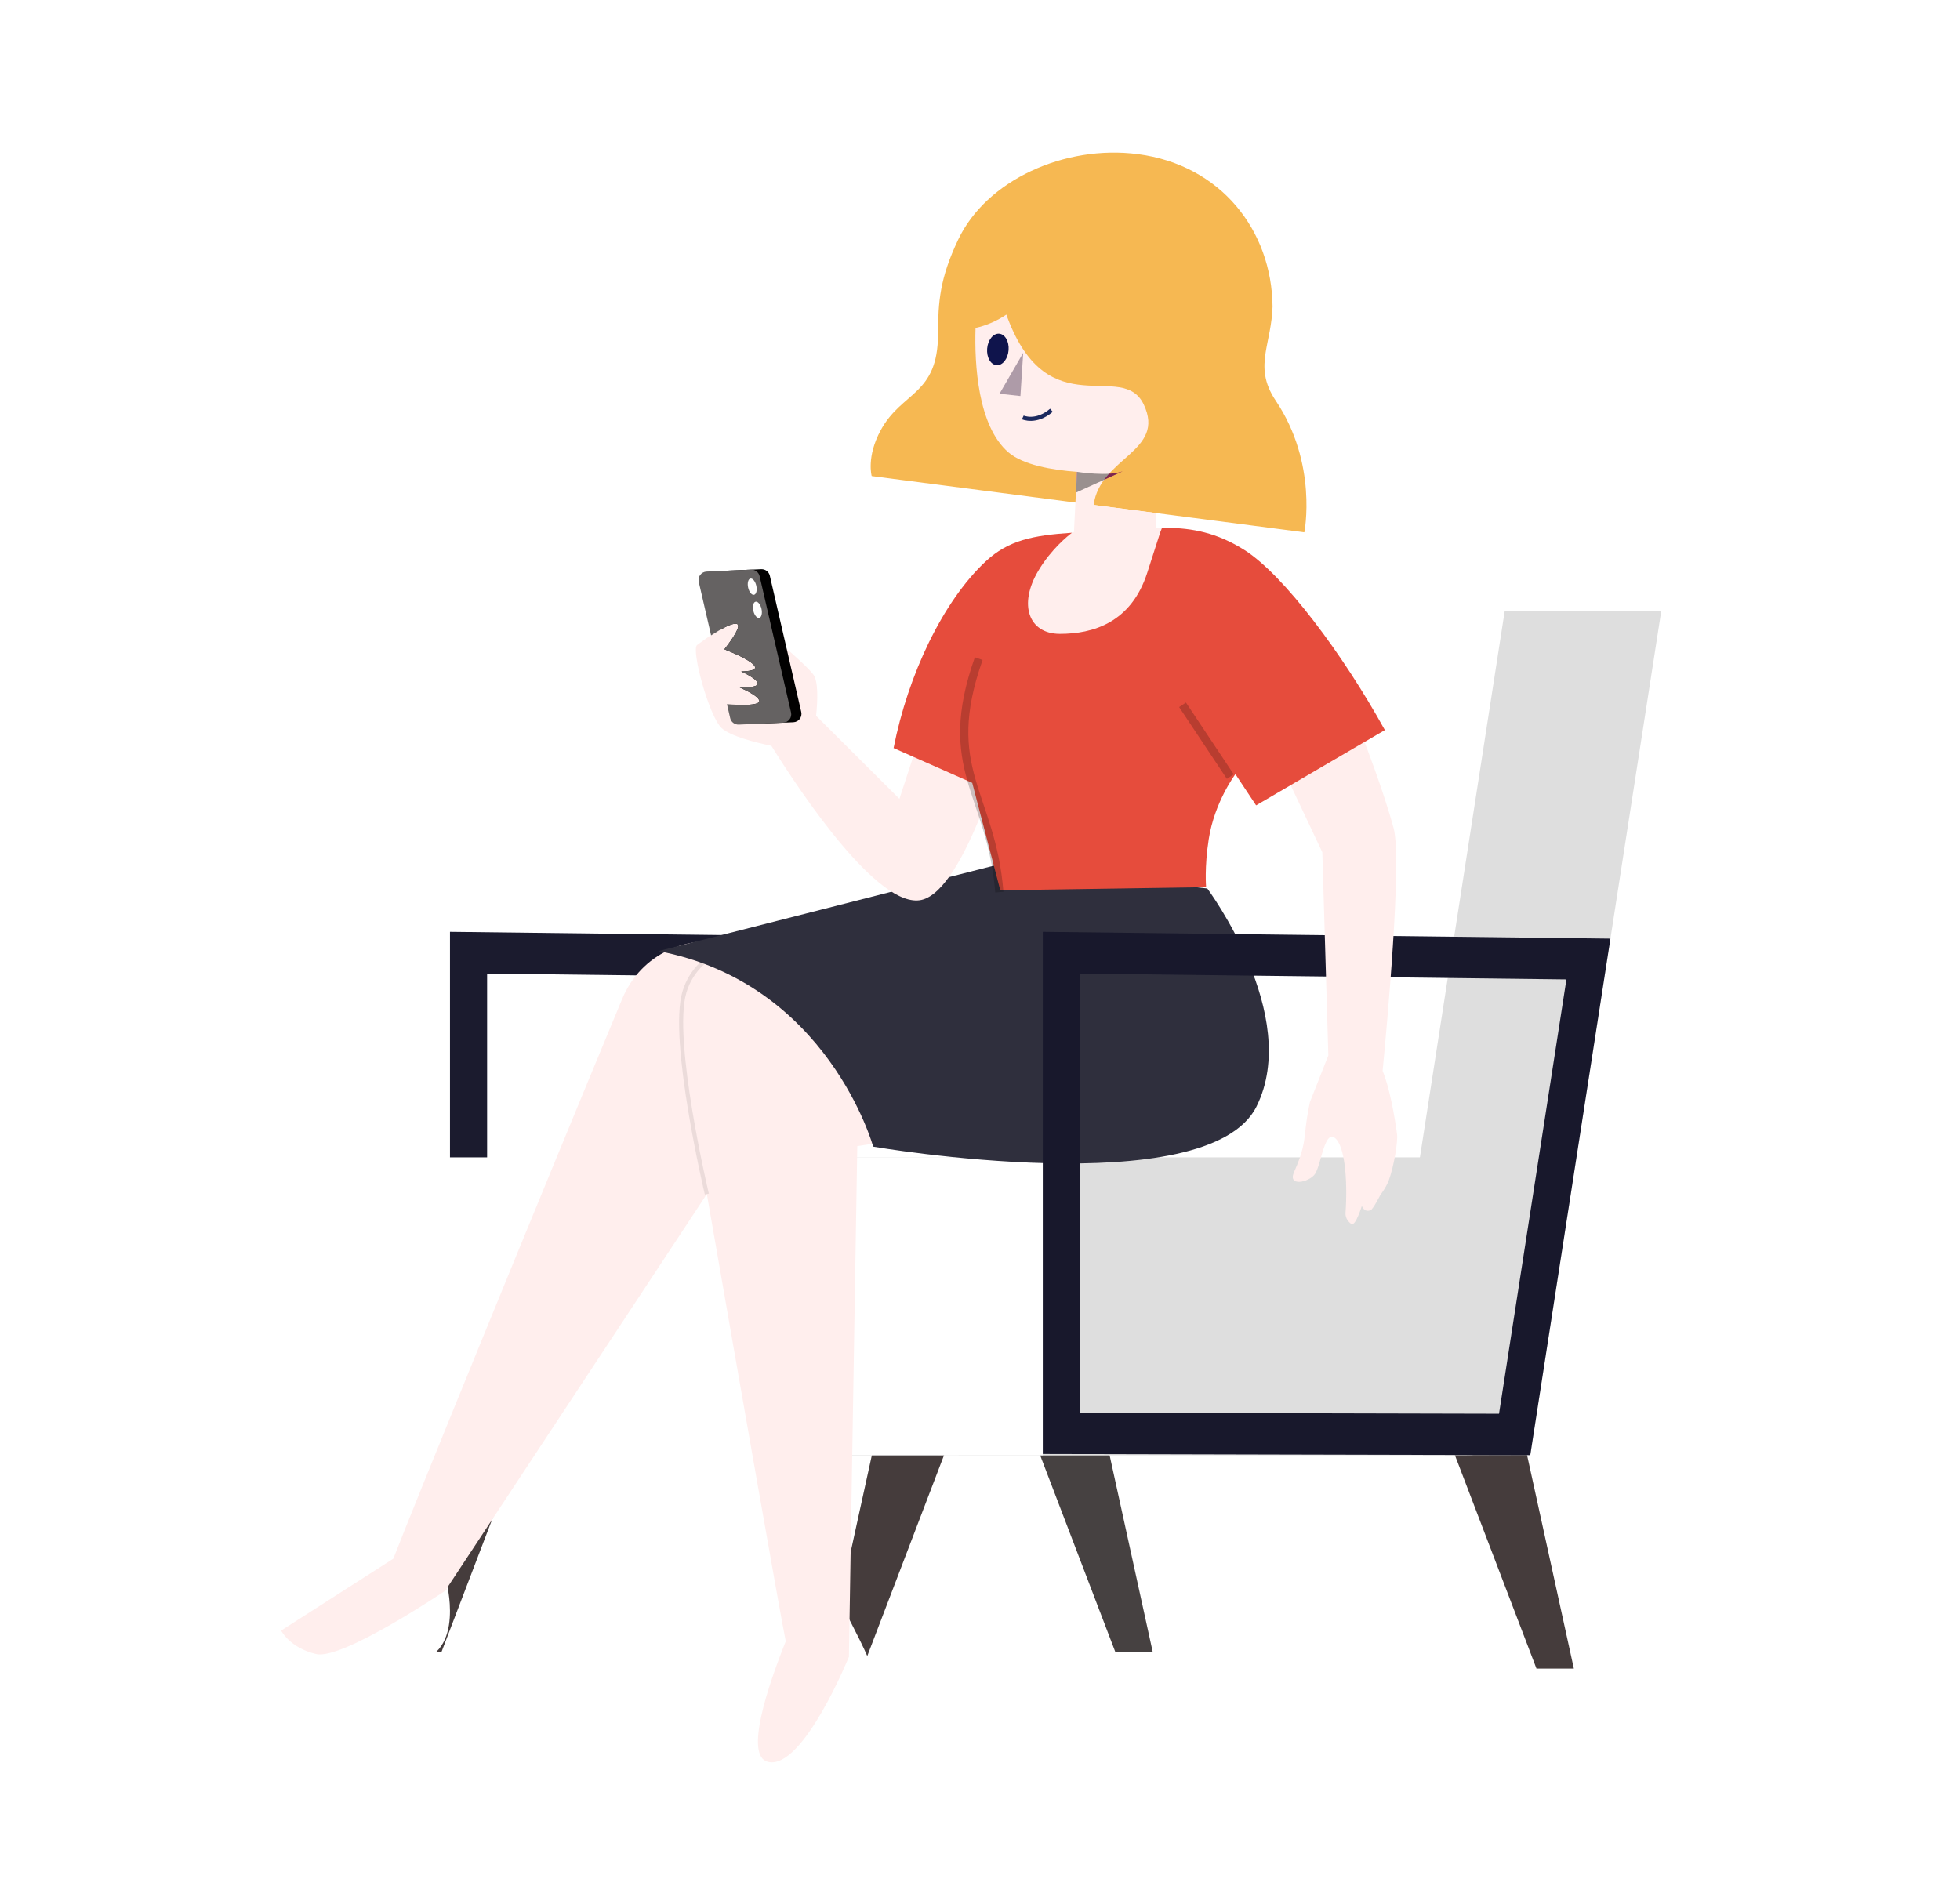 <svg width="478" height="460" viewBox="0 0 478 460" fill="none" xmlns="http://www.w3.org/2000/svg">
<mask id="mask0" mask-type="alpha" maskUnits="userSpaceOnUse" x="0" y="0" width="478" height="460">
<rect width="478" height="460" fill="#C4C4C4"/>
</mask>
<g mask="url(#mask0)">
<g filter="url(#filter0_d)">
<g filter="url(#filter1_d)">
<path fill-rule="evenodd" clip-rule="evenodd" d="M354.609 349.389L374.712 401.992H383.827L371.734 346.811L354.609 349.389Z" fill="#453C3C"/>
</g>
<path fill-rule="evenodd" clip-rule="evenodd" d="M251.918 349.389L272.02 401.992H281.136L269.042 346.811L251.918 349.389Z" fill="#464141"/>
<path fill-rule="evenodd" clip-rule="evenodd" d="M98.531 401.992H107.647L127.748 349.389L110.624 346.811L98.531 401.992Z" fill="#453C3C"/>
<g filter="url(#filter2_d)">
<path fill-rule="evenodd" clip-rule="evenodd" d="M201.223 401.992H210.339L230.441 349.389L213.316 346.811L201.223 401.992Z" fill="#453C3C"/>
</g>
<path fill-rule="evenodd" clip-rule="evenodd" d="M109.74 226.285V353.653L228.622 353.936L248.172 227.943L109.74 226.285ZM118.794 236.475L237.44 237.896L221.001 343.837L118.794 343.594V236.475Z" fill="#1B1B2E"/>
<path fill-rule="evenodd" clip-rule="evenodd" d="M265.743 147.994L233.788 353.936H373.194L405.15 147.994H265.743Z" fill="#DEDEDE"/>
<g filter="url(#filter3_i)">
<path fill-rule="evenodd" clip-rule="evenodd" d="M228.256 147.994L196.3 353.936H334.016L365.972 147.994H228.256Z" fill="white"/>
</g>
<path fill-rule="evenodd" clip-rule="evenodd" d="M194.111 353.936H358.041C366.41 353.936 373.195 346.382 373.195 337.063V298.175C373.195 288.855 366.41 281.301 358.041 281.301H194.111C185.742 281.301 178.957 288.855 178.957 298.175V337.063C178.957 346.382 185.742 353.936 194.111 353.936" fill="#DEDEDE"/>
<path fill-rule="evenodd" clip-rule="evenodd" d="M109.125 353.936H254.312V281.301H109.125V353.936Z" fill="white"/>
</g>
<path fill-rule="evenodd" clip-rule="evenodd" d="M196.049 391.145L206.787 394.358C206.787 394.358 212.515 405.169 212.508 406.813C212.501 408.458 207.744 423.454 205.849 424.437C205.428 424.655 204.708 426.399 203.658 428.94C200.242 437.211 193.337 453.928 181.914 453.96C173.154 453.984 175.104 447.386 177.657 438.75C178.184 436.966 178.737 435.094 179.227 433.176C183.892 414.902 196.049 391.145 196.049 391.145ZM68.559 397.72L109.038 386.658C109.038 386.658 113.894 406.422 97.991 405.349C97.991 405.349 73.312 422.463 59.159 414.653C49.746 409.459 53.823 406.957 61.729 402.107C63.801 400.836 66.135 399.404 68.559 397.72Z" fill="white"/>
<path d="M178.285 230.176C168.032 227.796 156.394 232.441 151.739 243.642C131.065 293.383 100.146 369.176 95.921 380.189L68.559 397.72C68.559 397.72 70.662 401.954 77.118 403.454C83.575 404.953 109.044 387.706 109.044 387.706L108.875 387.55L172.38 291.25C180.877 340.079 190.216 393.458 191.627 400.337C187.297 411.181 181.476 428.32 187.285 429.742C195.837 431.836 207.113 403.919 207.113 403.919L207.037 403.838L209.073 279.554L239.562 274.894L230.309 247.433L199.661 230.613C192.44 226.65 184.612 226.999 178.285 230.176Z" fill="#FFEEED"/>
<path opacity="0.203" d="M172.381 291.259C172.381 291.259 163.421 253.5 166.928 241.933C170.435 230.365 184.207 229.457 184.207 229.457" stroke="black" stroke-opacity="0.4"/>
<path d="M294.436 216.719C294.436 216.719 317.492 247.647 306.437 269.888C294.586 293.729 212.95 279.684 212.95 279.684C212.95 279.684 201.936 239.811 160.575 231.986L243.347 210.902L294.436 216.719Z" fill="#2F2F3D"/>
<path d="M266.715 123.162L311.373 128.969L318.1 129.843C318.1 129.843 321.449 113.122 311.143 97.761C308.162 93.315 308.065 89.76 308.665 85.949C309.182 82.671 310.208 79.198 310.348 74.802C310.179 56.185 297.71 40.226 277.506 37.599C259.654 35.278 240.548 43.925 233.655 58.496C229.195 67.922 228.778 73.62 228.763 81.494C228.734 96.454 219.969 95.401 214.782 104.945C211.248 111.448 212.586 116.124 212.586 116.124L266.715 123.162L266.715 123.162Z" fill="#F6B852"/>
<path fill-rule="evenodd" clip-rule="evenodd" d="M262.648 115.088C262.648 115.088 270.282 116.309 273.782 114.964L262.394 120.15L262.648 115.088Z" fill="#CF3E83"/>
<path d="M237.911 79.99C237.624 88.874 238.471 103.887 245.905 110.319C249.47 113.404 256.542 114.647 262.648 115.088L261.782 132.346C261.782 132.346 283.596 131.171 282.085 129.463C281.947 129.307 281.954 127.485 282.005 125.15L266.715 123.162C268.249 111.554 284.438 110.142 278.911 98.625C273.666 87.698 255.724 104.107 245.723 77.548C245.619 77.273 245.519 77.002 245.422 76.733C243.19 78.251 240.651 79.372 237.911 79.99V79.99Z" fill="#FFEEED"/>
<path fill-rule="evenodd" clip-rule="evenodd" d="M249.536 86.062L243.757 96.041L248.859 96.601L249.536 86.062Z" fill="#AE9BA8"/>
<path fill-rule="evenodd" clip-rule="evenodd" d="M240.744 85.042C240.576 87.163 241.607 88.967 243.05 89.072C244.493 89.176 245.799 87.541 245.969 85.42C246.138 83.298 245.106 81.494 243.663 81.389C242.22 81.285 240.914 82.921 240.744 85.042" fill="#0F144C"/>
<path d="M249.44 101.816C249.44 101.816 252.615 103.308 256.421 100.076" stroke="#1C295E"/>
<path opacity="0.398" fill-rule="evenodd" clip-rule="evenodd" d="M262.66 115.09C262.66 115.09 270.294 116.311 273.795 114.965L262.406 120.152L262.66 115.09Z" fill="black"/>
<g filter="url(#filter4_d)">
<path fill-rule="evenodd" clip-rule="evenodd" d="M254.314 226.284V353.653L373.196 353.936L392.747 227.942L254.314 226.284ZM263.369 236.475L382.015 237.896L365.576 343.837L263.369 343.594V236.475Z" fill="#18182C"/>
</g>
<path fill-rule="evenodd" clip-rule="evenodd" d="M253.232 139.211C256.828 133.175 261.642 129.799 261.642 129.799L283.644 128.746C283.644 128.746 281.77 133.538 279.786 139.699C275.864 151.88 266.561 154.617 258.455 154.604C250.883 154.592 248.31 147.468 253.232 139.211ZM199.03 174.597C199.425 170.762 199.58 166.173 198.351 164.529C196.097 161.513 184.952 152.395 184.952 152.395L184.358 160.004L181.72 151.072C181.72 151.072 178.798 151.931 175.97 153.399C173.931 154.457 171.977 155.892 170.75 156.793L170.75 156.793C170.458 157.007 170.208 157.191 170.007 157.333C168.508 158.389 172.865 174.649 175.97 177.575C178.102 179.583 184.389 181.14 188.12 181.919C195.245 193.335 214.236 221.859 224.727 219.506C235.626 217.062 245.738 179.264 245.738 179.264L227.355 170.379L219.35 194.855L199.03 174.597ZM323.951 257.431L319.476 268.784C319.476 268.784 318.797 271.706 318.417 275.161C318.4 275.317 318.383 275.471 318.367 275.622C318.02 278.811 317.787 280.951 315.586 285.899C313.98 289.511 319.179 288.432 320.654 286.414C321.198 285.67 321.646 284.099 322.111 282.466C322.946 279.537 323.839 276.408 325.446 277.492C327.949 279.179 328.703 287.764 328.143 295.87C328.055 297.144 328.946 298.183 329.583 298.549C330.617 299.143 332.125 294.126 332.125 294.126C332.125 294.126 332.668 295.889 334.313 295.153C334.896 294.892 336.632 291.479 336.632 291.479C336.632 291.479 337.976 289.797 338.683 287.919C339.931 284.603 340.95 278.449 340.709 276.641C340.142 272.379 338.865 265.186 337.187 261.201C338.178 250.961 341.976 209.85 339.881 202.041C337.483 193.105 332.785 180.996 332.785 180.996L314.756 191.515L322.485 207.884L323.951 257.431Z" fill="#FFEEED"/>
<path fill-rule="evenodd" clip-rule="evenodd" d="M175.624 153.629C177.284 152.685 178.864 151.978 179.638 152.158C180.993 152.471 178.514 155.996 176.705 158.317L176.726 158.405C179.645 159.571 183.47 161.299 184.085 162.564C184.515 163.447 182.837 163.735 180.759 163.774C182.672 164.684 184.341 165.668 184.729 166.467C185.226 167.49 182.898 167.715 180.393 167.679C182.605 168.68 184.677 169.818 185.116 170.72C185.675 171.87 182.659 172.012 179.839 171.907L180.564 175.05C180.786 176.013 181.671 176.682 182.666 176.639L193.487 176.169C194.774 176.114 195.696 174.914 195.409 173.667L187.742 140.424C187.519 139.46 186.635 138.791 185.64 138.835L174.819 139.304C173.532 139.36 172.61 140.56 172.897 141.806L175.624 153.629V153.629Z" fill="#020101"/>
<path d="M173.418 154.977C175.714 153.492 178.518 151.898 179.638 152.157C181.005 152.474 178.469 156.058 176.657 158.378C179.584 159.543 183.465 161.289 184.085 162.563C184.515 163.447 182.837 163.735 180.759 163.774C182.671 164.684 184.34 165.668 184.728 166.467C185.226 167.489 182.897 167.715 180.393 167.679C182.605 168.68 184.677 169.817 185.115 170.72C185.856 172.243 180.328 171.997 177.287 171.753L178.072 175.157C178.294 176.121 179.178 176.79 180.174 176.747L190.994 176.277C192.282 176.222 193.204 175.021 192.916 173.775L185.25 140.532C185.027 139.568 184.143 138.9 183.148 138.942L172.327 139.411C171.039 139.468 170.118 140.668 170.405 141.914L173.418 154.977Z" fill="#656262"/>
<path fill-rule="evenodd" clip-rule="evenodd" d="M182.459 143.347C182.712 144.436 183.359 145.21 183.906 145.074C184.452 144.938 184.691 143.945 184.44 142.856C184.188 141.766 183.54 140.992 182.993 141.128C182.446 141.264 182.207 142.257 182.459 143.347" fill="white"/>
<path fill-rule="evenodd" clip-rule="evenodd" d="M183.725 148.985C183.977 150.074 184.624 150.848 185.171 150.712C185.718 150.576 185.957 149.583 185.705 148.494C185.453 147.404 184.805 146.63 184.259 146.766C183.712 146.902 183.472 147.895 183.725 148.985" fill="white"/>
<path d="M258.454 154.604C266.56 154.617 275.864 151.88 279.786 139.699C281.714 133.708 282.912 129.993 282.977 129.792L282.979 129.783L283.391 128.746H284.576C290.619 128.805 296.803 129.888 303.557 134.2C313.118 140.302 327.458 159.479 337.739 178.078L306.336 196.444L301.287 188.83C301.287 188.83 296.197 195.596 294.787 204.663C293.704 211.596 294.143 216.393 294.143 216.393L243.942 217.152L237.109 190.96L217.927 182.468C221.422 164.678 229.922 146.672 240.419 136.904C245.932 131.774 251.886 130.583 261.446 129.942C260.511 130.642 256.399 133.894 253.231 139.211C248.31 147.468 250.883 154.592 258.454 154.604Z" fill="#E64C3C"/>
<path opacity="0.203" d="M243.717 217.608C241.799 193.446 229.124 187.744 238.688 160.648" stroke="black" stroke-width="2"/>
<path opacity="0.203" d="M288.394 171.915L300.042 189.424" stroke="black" stroke-width="2"/>
</g>
<defs>
<filter id="filter0_d" x="96.531" y="146.994" width="310.62" height="257.998" filterUnits="userSpaceOnUse" color-interpolation-filters="sRGB">
<feFlood flood-opacity="0" result="BackgroundImageFix"/>
<feColorMatrix in="SourceAlpha" type="matrix" values="0 0 0 0 0 0 0 0 0 0 0 0 0 0 0 0 0 0 127 0"/>
<feOffset dy="1"/>
<feGaussianBlur stdDeviation="1"/>
<feColorMatrix type="matrix" values="0 0 0 0 0 0 0 0 0 0 0 0 0 0 0 0 0 0 0.25 0"/>
<feBlend mode="normal" in2="BackgroundImageFix" result="effect1_dropShadow"/>
<feBlend mode="normal" in="SourceGraphic" in2="effect1_dropShadow" result="shape"/>
</filter>
<filter id="filter1_d" x="350.609" y="346.811" width="37.218" height="63.181" filterUnits="userSpaceOnUse" color-interpolation-filters="sRGB">
<feFlood flood-opacity="0" result="BackgroundImageFix"/>
<feColorMatrix in="SourceAlpha" type="matrix" values="0 0 0 0 0 0 0 0 0 0 0 0 0 0 0 0 0 0 127 0"/>
<feOffset dy="4"/>
<feGaussianBlur stdDeviation="2"/>
<feColorMatrix type="matrix" values="0 0 0 0 0 0 0 0 0 0 0 0 0 0 0 0 0 0 0.25 0"/>
<feBlend mode="normal" in2="BackgroundImageFix" result="effect1_dropShadow"/>
<feBlend mode="normal" in="SourceGraphic" in2="effect1_dropShadow" result="shape"/>
</filter>
<filter id="filter2_d" x="197.223" y="346.811" width="37.218" height="63.181" filterUnits="userSpaceOnUse" color-interpolation-filters="sRGB">
<feFlood flood-opacity="0" result="BackgroundImageFix"/>
<feColorMatrix in="SourceAlpha" type="matrix" values="0 0 0 0 0 0 0 0 0 0 0 0 0 0 0 0 0 0 127 0"/>
<feOffset dy="4"/>
<feGaussianBlur stdDeviation="2"/>
<feColorMatrix type="matrix" values="0 0 0 0 0 0 0 0 0 0 0 0 0 0 0 0 0 0 0.25 0"/>
<feBlend mode="normal" in2="BackgroundImageFix" result="effect1_dropShadow"/>
<feBlend mode="normal" in="SourceGraphic" in2="effect1_dropShadow" result="shape"/>
</filter>
<filter id="filter3_i" x="196.3" y="147.994" width="170.672" height="205.942" filterUnits="userSpaceOnUse" color-interpolation-filters="sRGB">
<feFlood flood-opacity="0" result="BackgroundImageFix"/>
<feBlend mode="normal" in="SourceGraphic" in2="BackgroundImageFix" result="shape"/>
<feColorMatrix in="SourceAlpha" type="matrix" values="0 0 0 0 0 0 0 0 0 0 0 0 0 0 0 0 0 0 127 0" result="hardAlpha"/>
<feOffset dx="1"/>
<feGaussianBlur stdDeviation="1"/>
<feComposite in2="hardAlpha" operator="arithmetic" k2="-1" k3="1"/>
<feColorMatrix type="matrix" values="0 0 0 0 0 0 0 0 0 0 0 0 0 0 0 0 0 0 0.25 0"/>
<feBlend mode="normal" in2="shape" result="effect1_innerShadow"/>
</filter>
<filter id="filter4_d" x="250.314" y="223.284" width="146.433" height="135.651" filterUnits="userSpaceOnUse" color-interpolation-filters="sRGB">
<feFlood flood-opacity="0" result="BackgroundImageFix"/>
<feColorMatrix in="SourceAlpha" type="matrix" values="0 0 0 0 0 0 0 0 0 0 0 0 0 0 0 0 0 0 127 0"/>
<feOffset dy="1"/>
<feGaussianBlur stdDeviation="2"/>
<feColorMatrix type="matrix" values="0 0 0 0 0 0 0 0 0 0 0 0 0 0 0 0 0 0 0.25 0"/>
<feBlend mode="normal" in2="BackgroundImageFix" result="effect1_dropShadow"/>
<feBlend mode="normal" in="SourceGraphic" in2="effect1_dropShadow" result="shape"/>
</filter>
</defs>
</svg>
